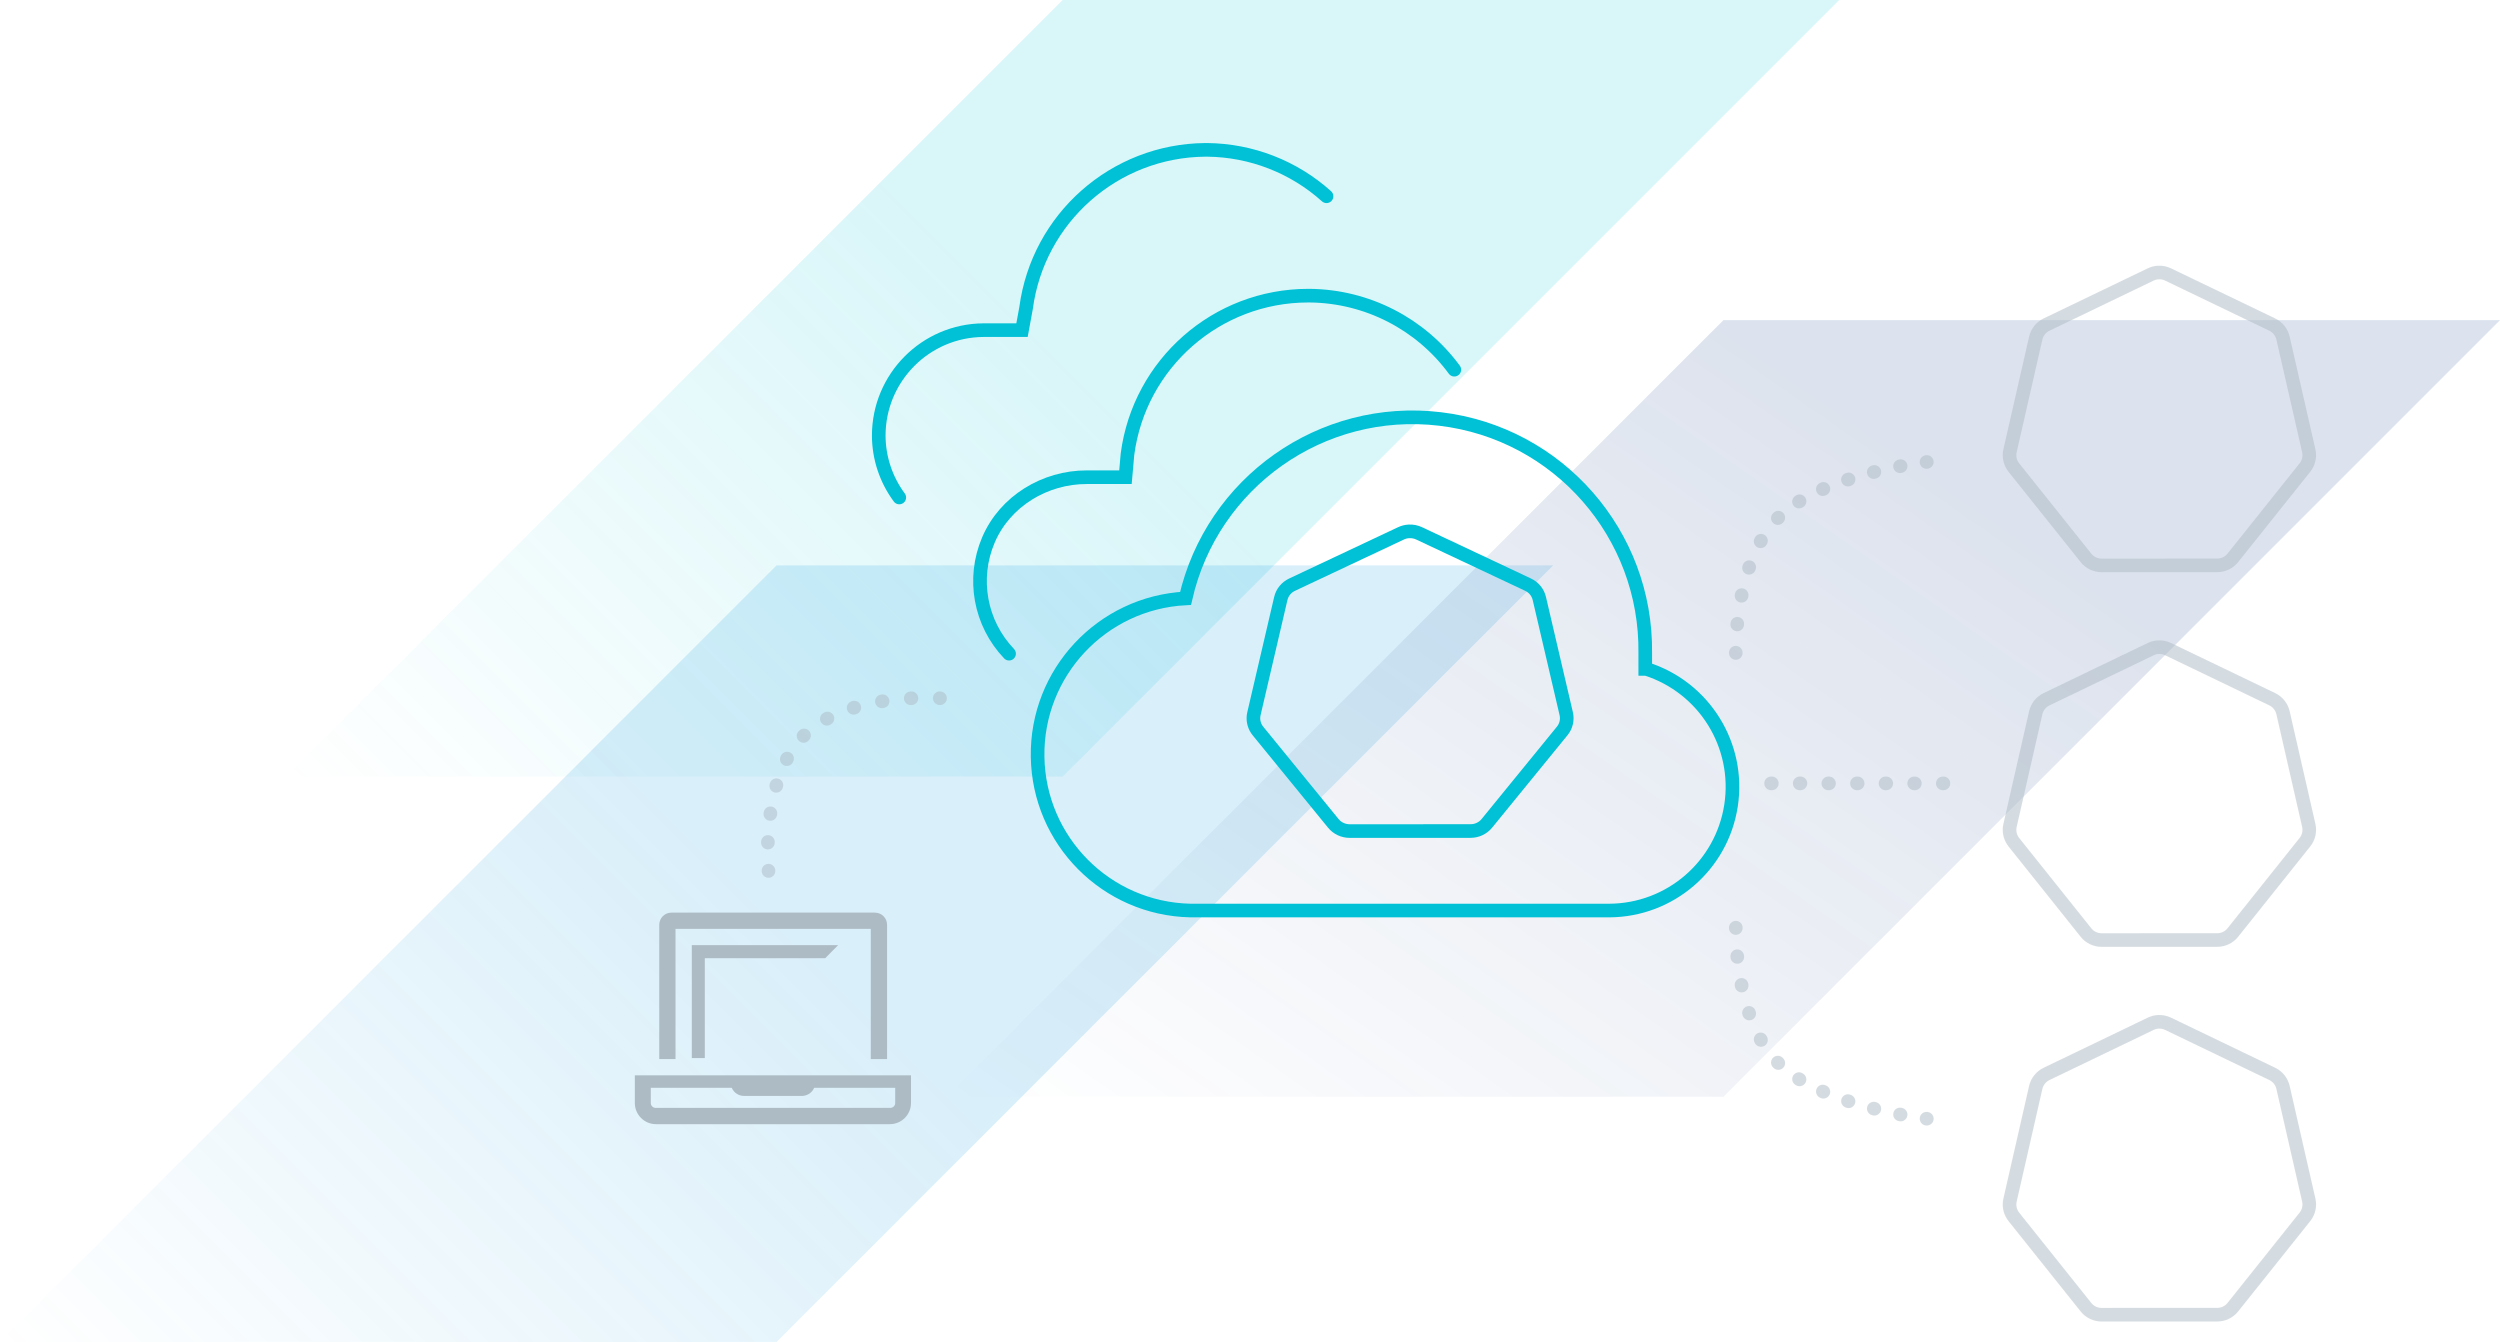 <svg width="367" height="197" viewBox="0 0 367 197" fill="none" xmlns="http://www.w3.org/2000/svg">
<path opacity="0.15" fill-rule="evenodd" clip-rule="evenodd" d="M42 114H156L270 0H156L42 114Z" fill="url(#paint0_linear_673_43788)"/>
<path opacity="0.15" fill-rule="evenodd" clip-rule="evenodd" d="M0 197H114L228 83H114L0 197Z" fill="url(#paint1_linear_673_43788)"/>
<path opacity="0.15" fill-rule="evenodd" clip-rule="evenodd" d="M139 161H253L367 47H253L139 161Z" fill="url(#paint2_linear_673_43788)"/>
<path opacity="0.5" fill-rule="evenodd" clip-rule="evenodd" d="M316.847 40.004C316.458 40.023 316.077 40.121 315.726 40.289L300.43 47.651C299.628 48.037 299.045 48.766 298.847 49.633L295.074 66.169C294.897 66.939 295.041 67.747 295.471 68.409C295.522 68.489 295.578 68.567 295.637 68.642L306.225 81.9C306.78 82.596 307.621 83 308.512 83L325.491 82.996C326.38 82.997 327.222 82.593 327.777 81.898L338.361 68.638C338.917 67.942 339.125 67.032 338.927 66.165L335.147 49.629C334.949 48.762 334.366 48.033 333.564 47.647L318.266 40.289C317.824 40.077 317.337 39.979 316.847 40.004Z" stroke="#ADBBC4" stroke-width="2" stroke-linecap="square" stroke-linejoin="round"/>
<path opacity="0.5" fill-rule="evenodd" clip-rule="evenodd" d="M316.847 95.004C316.458 95.023 316.077 95.121 315.726 95.29L300.43 102.651C299.628 103.037 299.045 103.766 298.847 104.633L295.074 121.169C294.897 121.939 295.041 122.747 295.471 123.409C295.522 123.489 295.578 123.567 295.637 123.642L306.225 136.901C306.78 137.596 307.621 138 308.512 138L325.491 137.996C326.38 137.997 327.222 137.593 327.777 136.899L338.361 123.638C338.917 122.942 339.125 122.032 338.927 121.165L335.147 104.629C334.949 103.762 334.366 103.033 333.564 102.647L318.266 95.29C317.824 95.077 317.337 94.979 316.847 95.004Z" stroke="#ADBBC4" stroke-width="2" stroke-linecap="square" stroke-linejoin="round"/>
<path opacity="0.5" fill-rule="evenodd" clip-rule="evenodd" d="M316.847 150.004C316.458 150.024 316.077 150.121 315.726 150.289L300.43 157.651C299.628 158.037 299.045 158.766 298.847 159.633L295.074 176.169C294.897 176.939 295.041 177.747 295.471 178.409C295.522 178.489 295.578 178.567 295.637 178.642L306.225 191.901C306.78 192.596 307.621 193 308.512 193L325.491 192.996C326.38 192.997 327.222 192.593 327.777 191.899L338.361 178.638C338.917 177.942 339.125 177.032 338.927 176.165L335.147 159.629C334.949 158.762 334.366 158.033 333.564 157.647L318.266 150.289C317.824 150.077 317.337 149.979 316.847 150.004Z" stroke="#ADBBC4" stroke-width="2" stroke-linecap="square" stroke-linejoin="round"/>
<path opacity="0.5" d="M253.816 95.882C253.828 96.434 254.285 96.872 254.838 96.86C255.39 96.848 255.827 96.391 255.815 95.838L253.816 95.882ZM282.971 68.809C283.52 68.749 283.915 68.254 283.854 67.705C283.793 67.156 283.299 66.761 282.75 66.822L282.971 68.809ZM255.815 95.8C255.808 95.248 255.354 94.806 254.802 94.813C254.249 94.82 253.808 95.274 253.815 95.826L255.815 95.8ZM254.032 91.57C253.977 92.12 254.378 92.61 254.927 92.665C255.477 92.72 255.967 92.319 256.022 91.769L254.032 91.57ZM256.032 91.67C256.088 91.121 255.688 90.63 255.139 90.574C254.589 90.518 254.098 90.918 254.042 91.467L256.032 91.67ZM254.676 87.263C254.566 87.804 254.916 88.332 255.457 88.442C255.999 88.551 256.526 88.202 256.636 87.66L254.676 87.263ZM256.656 87.564C256.767 87.023 256.419 86.495 255.878 86.383C255.337 86.272 254.808 86.621 254.697 87.162L256.656 87.564ZM255.807 83.032C255.628 83.555 255.908 84.123 256.43 84.301C256.953 84.479 257.521 84.2 257.7 83.677L255.807 83.032ZM257.731 83.585C257.911 83.062 257.634 82.493 257.112 82.313C256.59 82.133 256.021 82.41 255.841 82.933L257.731 83.585ZM257.589 78.976C257.319 79.458 257.491 80.067 257.973 80.337C258.454 80.608 259.064 80.436 259.334 79.954L257.589 78.976ZM259.381 79.871C259.654 79.39 259.486 78.78 259.005 78.507C258.525 78.234 257.915 78.403 257.642 78.883L259.381 79.871ZM260.277 75.354C259.888 75.746 259.89 76.379 260.282 76.768C260.674 77.157 261.308 77.154 261.697 76.763L260.277 75.354ZM261.76 76.699C262.152 76.31 262.154 75.677 261.765 75.285C261.376 74.893 260.743 74.891 260.351 75.28L261.76 76.699ZM263.565 72.786C263.096 73.078 262.953 73.694 263.244 74.163C263.536 74.632 264.153 74.776 264.622 74.484L263.565 72.786ZM264.698 74.437C265.168 74.147 265.314 73.531 265.025 73.061C264.735 72.591 264.119 72.445 263.649 72.734L264.698 74.437ZM267.188 70.897C266.683 71.119 266.454 71.71 266.676 72.215C266.899 72.721 267.489 72.95 267.995 72.727L267.188 70.897ZM268.078 72.69C268.584 72.469 268.815 71.879 268.594 71.373C268.372 70.867 267.783 70.636 267.277 70.858L268.078 72.69ZM270.964 69.455C270.44 69.628 270.156 70.194 270.329 70.719C270.503 71.243 271.069 71.527 271.593 71.353L270.964 69.455ZM271.68 71.325C272.205 71.152 272.49 70.587 272.318 70.062C272.145 69.537 271.58 69.252 271.055 69.425L271.68 71.325ZM274.822 68.333C274.286 68.469 273.963 69.013 274.099 69.549C274.235 70.084 274.779 70.407 275.314 70.271L274.822 68.333ZM275.403 70.249C275.939 70.113 276.263 69.57 276.128 69.034C275.992 68.499 275.449 68.174 274.913 68.31L275.403 70.249ZM278.733 67.463C278.191 67.567 277.836 68.091 277.94 68.633C278.044 69.176 278.568 69.531 279.111 69.427L278.733 67.463ZM279.2 69.41C279.742 69.306 280.098 68.782 279.995 68.24C279.891 67.698 279.368 67.342 278.825 67.445L279.2 69.41ZM282.698 66.828C282.149 66.892 281.757 67.389 281.821 67.938C281.886 68.486 282.382 68.879 282.931 68.814L282.698 66.828ZM254.816 95.86C255.815 95.838 255.815 95.838 255.815 95.838C255.815 95.838 255.815 95.838 255.815 95.838C255.815 95.838 255.815 95.838 255.815 95.838C255.815 95.838 255.815 95.838 255.815 95.838C255.815 95.838 255.815 95.838 255.815 95.838C255.815 95.839 255.815 95.839 255.815 95.839C255.815 95.839 255.815 95.839 255.815 95.839C255.815 95.838 255.815 95.838 255.815 95.838C255.815 95.836 255.815 95.834 255.815 95.831C255.815 95.824 255.815 95.814 255.815 95.8L253.815 95.826C253.815 95.843 253.815 95.857 253.816 95.866C253.816 95.871 253.816 95.874 253.816 95.877C253.816 95.878 253.816 95.88 253.816 95.88C253.816 95.881 253.816 95.881 253.816 95.882C253.816 95.882 253.816 95.882 253.816 95.882C253.816 95.882 253.816 95.882 253.816 95.882C253.816 95.882 253.816 95.882 253.816 95.882C253.816 95.882 253.816 95.882 253.816 95.882C253.816 95.882 253.816 95.882 253.816 95.882C253.816 95.882 253.816 95.882 254.816 95.86ZM256.022 91.769C256.025 91.736 256.029 91.704 256.032 91.67L254.042 91.467C254.039 91.501 254.035 91.536 254.032 91.57L256.022 91.769ZM256.636 87.66C256.643 87.628 256.649 87.596 256.656 87.564L254.697 87.162C254.69 87.195 254.683 87.229 254.676 87.263L256.636 87.66ZM257.7 83.677C257.71 83.646 257.721 83.615 257.731 83.585L255.841 82.933C255.829 82.966 255.818 82.999 255.807 83.032L257.7 83.677ZM259.334 79.954C259.35 79.926 259.365 79.898 259.381 79.871L257.642 78.883C257.624 78.914 257.607 78.945 257.589 78.976L259.334 79.954ZM261.697 76.763C261.708 76.751 261.719 76.74 261.73 76.729L260.315 75.315C260.302 75.328 260.29 75.341 260.277 75.354L261.697 76.763ZM261.73 76.729C261.74 76.719 261.75 76.709 261.76 76.699L260.351 75.28C260.339 75.292 260.327 75.303 260.315 75.315L261.73 76.729ZM264.622 74.484C264.647 74.468 264.672 74.453 264.698 74.437L263.649 72.734C263.621 72.751 263.593 72.769 263.565 72.786L264.622 74.484ZM267.995 72.727C268.022 72.715 268.05 72.702 268.078 72.69L267.277 70.858C267.247 70.871 267.218 70.884 267.188 70.897L267.995 72.727ZM271.593 71.353C271.622 71.344 271.651 71.334 271.68 71.325L271.055 69.425C271.025 69.435 270.994 69.445 270.964 69.455L271.593 71.353ZM275.314 70.271C275.344 70.264 275.374 70.256 275.403 70.249L274.913 68.31C274.883 68.317 274.852 68.325 274.822 68.333L275.314 70.271ZM279.111 69.427C279.141 69.421 279.17 69.415 279.2 69.41L278.825 67.445C278.795 67.451 278.764 67.457 278.733 67.463L279.111 69.427ZM282.931 68.814C282.945 68.812 282.956 68.811 282.962 68.811C282.966 68.81 282.968 68.81 282.969 68.81C282.97 68.81 282.971 68.81 282.971 68.809C282.971 68.809 282.971 68.809 282.971 68.809C282.971 68.809 282.971 68.809 282.971 68.809C282.971 68.809 282.971 68.809 282.971 68.809C282.971 68.809 282.971 68.809 282.971 68.809C282.971 68.809 282.971 68.809 282.971 68.809C282.971 68.809 282.971 68.809 282.971 68.809C282.971 68.809 282.971 68.809 282.86 67.816C282.75 66.822 282.75 66.822 282.75 66.822C282.75 66.822 282.75 66.822 282.75 66.822C282.75 66.822 282.75 66.822 282.75 66.822C282.75 66.822 282.75 66.822 282.75 66.822C282.749 66.822 282.749 66.822 282.749 66.822C282.749 66.822 282.749 66.822 282.749 66.822C282.749 66.822 282.749 66.822 282.748 66.822C282.747 66.822 282.746 66.822 282.745 66.822C282.743 66.823 282.739 66.823 282.735 66.823C282.726 66.824 282.714 66.826 282.698 66.828L282.931 68.814Z" fill="#ADBBC4"/>
<path opacity="0.5" d="M111.82 127.958C111.875 128.508 112.364 128.91 112.914 128.855C113.463 128.801 113.865 128.312 113.811 127.762L111.82 127.958ZM137.926 103.497C138.477 103.538 138.956 103.125 138.997 102.574C139.038 102.023 138.625 101.544 138.074 101.503L137.926 103.497ZM113.807 127.725C113.758 127.175 113.273 126.768 112.723 126.817C112.173 126.866 111.766 127.352 111.815 127.902L113.807 127.725ZM111.728 123.666C111.71 124.218 112.144 124.68 112.696 124.697C113.248 124.715 113.709 124.281 113.727 123.729L111.728 123.666ZM113.73 123.631C113.749 123.079 113.317 122.617 112.765 122.598C112.213 122.579 111.75 123.011 111.731 123.563L113.73 123.631ZM112.093 119.351C112.016 119.898 112.396 120.404 112.943 120.481C113.49 120.558 113.996 120.178 114.073 119.631L112.093 119.351ZM114.087 119.535C114.166 118.988 113.787 118.481 113.24 118.402C112.694 118.323 112.187 118.702 112.108 119.249L114.087 119.535ZM112.992 115.085C112.838 115.616 113.144 116.171 113.674 116.324C114.205 116.478 114.759 116.173 114.913 115.642L112.992 115.085ZM114.94 115.55C115.096 115.02 114.793 114.464 114.263 114.308C113.733 114.152 113.177 114.456 113.021 114.985L114.94 115.55ZM114.62 110.98C114.362 111.468 114.549 112.073 115.038 112.331C115.526 112.589 116.131 112.401 116.389 111.913L114.62 110.98ZM116.433 111.829C116.694 111.342 116.51 110.736 116.023 110.476C115.536 110.215 114.93 110.399 114.67 110.886L116.433 111.829ZM117.254 107.331C116.866 107.724 116.868 108.357 117.26 108.746C117.652 109.135 118.286 109.132 118.674 108.74L117.254 107.331ZM118.74 108.674C119.132 108.285 119.135 107.652 118.746 107.26C118.357 106.868 117.724 106.865 117.332 107.254L118.74 108.674ZM120.907 104.643C120.421 104.906 120.241 105.513 120.503 105.999C120.766 106.485 121.373 106.665 121.859 106.402L120.907 104.643ZM121.943 106.357C122.43 106.097 122.615 105.491 122.354 105.004C122.094 104.517 121.489 104.333 121.001 104.593L121.943 106.357ZM125.022 102.95C124.494 103.112 124.197 103.671 124.359 104.199C124.521 104.727 125.08 105.024 125.608 104.862L125.022 102.95ZM125.701 104.834C126.23 104.674 126.529 104.116 126.369 103.587C126.209 103.058 125.651 102.759 125.122 102.919L125.701 104.834ZM129.304 101.969C128.759 102.057 128.388 102.57 128.476 103.116C128.564 103.661 129.077 104.032 129.622 103.944L129.304 101.969ZM129.719 103.928C130.265 103.842 130.637 103.33 130.55 102.784C130.464 102.239 129.952 101.866 129.406 101.953L129.719 103.928ZM133.644 101.51C133.093 101.54 132.67 102.011 132.7 102.562C132.73 103.114 133.201 103.537 133.753 103.507L133.644 101.51ZM133.851 103.502C134.403 103.473 134.827 103.003 134.798 102.451C134.769 101.9 134.299 101.476 133.748 101.504L133.851 103.502ZM138.018 101.499C137.466 101.463 136.991 101.881 136.955 102.432C136.919 102.983 137.337 103.459 137.888 103.495L138.018 101.499ZM112.816 127.86C113.811 127.762 113.811 127.762 113.811 127.762C113.811 127.762 113.811 127.762 113.811 127.762C113.811 127.762 113.811 127.762 113.811 127.762C113.811 127.762 113.811 127.762 113.811 127.762C113.811 127.762 113.811 127.762 113.811 127.762C113.811 127.763 113.811 127.763 113.811 127.763C113.811 127.763 113.811 127.763 113.811 127.763C113.811 127.763 113.811 127.762 113.811 127.762C113.811 127.76 113.81 127.758 113.81 127.755C113.81 127.749 113.809 127.739 113.807 127.725L111.815 127.902C111.817 127.919 111.818 127.932 111.819 127.942C111.819 127.946 111.82 127.95 111.82 127.953C111.82 127.954 111.82 127.955 111.82 127.956C111.82 127.957 111.82 127.957 111.82 127.957C111.82 127.958 111.82 127.958 111.82 127.958C111.82 127.958 111.82 127.958 111.82 127.958C111.82 127.958 111.82 127.958 111.82 127.958C111.82 127.958 111.82 127.958 111.82 127.958C111.82 127.958 111.82 127.958 111.82 127.958C111.82 127.958 111.82 127.958 112.816 127.86ZM113.727 123.729C113.728 123.697 113.729 123.664 113.73 123.631L111.731 123.563C111.73 123.598 111.729 123.632 111.728 123.666L113.727 123.729ZM114.073 119.631C114.078 119.599 114.083 119.567 114.087 119.535L112.108 119.249C112.103 119.283 112.098 119.317 112.093 119.351L114.073 119.631ZM114.913 115.642C114.922 115.611 114.931 115.581 114.94 115.55L113.021 114.985C113.012 115.019 113.002 115.052 112.992 115.085L114.913 115.642ZM116.389 111.913C116.404 111.885 116.418 111.857 116.433 111.829L114.67 110.886C114.653 110.917 114.636 110.949 114.62 110.98L116.389 111.913ZM118.674 108.74C118.685 108.729 118.696 108.718 118.707 108.707L117.293 107.293C117.28 107.306 117.267 107.319 117.254 107.331L118.674 108.74ZM118.707 108.707C118.718 108.696 118.729 108.685 118.74 108.674L117.332 107.254C117.319 107.267 117.306 107.28 117.293 107.293L118.707 108.707ZM121.859 106.402C121.887 106.387 121.915 106.372 121.943 106.357L121.001 104.593C120.97 104.61 120.938 104.626 120.907 104.643L121.859 106.402ZM125.608 104.862C125.639 104.852 125.67 104.843 125.701 104.834L125.122 102.919C125.089 102.929 125.055 102.94 125.022 102.95L125.608 104.862ZM129.622 103.944C129.655 103.938 129.687 103.933 129.719 103.928L129.406 101.953C129.372 101.958 129.338 101.964 129.304 101.969L129.622 103.944ZM133.753 103.507C133.786 103.505 133.818 103.503 133.851 103.502L133.748 101.504C133.713 101.506 133.679 101.508 133.644 101.51L133.753 103.507ZM137.888 103.495C137.902 103.496 137.912 103.496 137.919 103.497C137.922 103.497 137.924 103.497 137.925 103.497C137.926 103.497 137.926 103.497 137.927 103.497C137.927 103.497 137.927 103.497 137.927 103.497C137.926 103.497 137.926 103.497 137.926 103.497C137.926 103.497 137.926 103.497 137.926 103.497C137.926 103.497 137.926 103.497 137.926 103.497C137.926 103.497 137.926 103.497 137.926 103.497C137.926 103.497 137.926 103.497 137.926 103.497C137.926 103.497 137.926 103.497 138 102.5C138.074 101.503 138.074 101.503 138.074 101.503C138.074 101.503 138.074 101.503 138.074 101.503C138.074 101.503 138.074 101.503 138.074 101.503C138.074 101.503 138.074 101.503 138.074 101.503C138.074 101.503 138.074 101.503 138.074 101.503C138.073 101.503 138.073 101.503 138.073 101.503C138.073 101.503 138.072 101.503 138.072 101.503C138.071 101.503 138.07 101.502 138.069 101.502C138.066 101.502 138.062 101.502 138.057 101.502C138.048 101.501 138.035 101.5 138.018 101.499L137.888 103.495Z" fill="#ADBBC4"/>
<path opacity="0.5" d="M253.816 136.162C253.828 135.61 254.285 135.173 254.838 135.185C255.39 135.197 255.827 135.654 255.815 136.206L253.816 136.162ZM282.971 163.235C283.52 163.296 283.915 163.791 283.854 164.34C283.793 164.889 283.299 165.284 282.75 165.223L282.971 163.235ZM255.815 136.245C255.808 136.797 255.354 137.239 254.802 137.231C254.249 137.224 253.808 136.771 253.815 136.218L255.815 136.245ZM254.032 140.475C253.977 139.925 254.378 139.435 254.927 139.38C255.477 139.325 255.967 139.726 256.022 140.276L254.032 140.475ZM256.032 140.374C256.088 140.924 255.688 141.415 255.139 141.471C254.589 141.527 254.098 141.127 254.042 140.578L256.032 140.374ZM254.676 144.782C254.566 144.241 254.916 143.713 255.457 143.603C255.999 143.493 256.526 143.843 256.636 144.384L254.676 144.782ZM256.656 144.48C256.767 145.021 256.419 145.55 255.878 145.661C255.337 145.772 254.808 145.424 254.697 144.883L256.656 144.48ZM255.807 149.013C255.628 148.49 255.908 147.922 256.43 147.744C256.953 147.566 257.521 147.845 257.7 148.368L255.807 149.013ZM257.731 148.46C257.911 148.982 257.634 149.551 257.112 149.731C256.59 149.911 256.021 149.634 255.841 149.112L257.731 148.46ZM257.589 153.069C257.319 152.587 257.491 151.977 257.973 151.707C258.454 151.437 259.064 151.609 259.334 152.09L257.589 153.069ZM259.381 152.174C259.654 152.654 259.486 153.265 259.005 153.537C258.525 153.81 257.915 153.642 257.642 153.162L259.381 152.174ZM260.277 156.691C259.888 156.299 259.89 155.666 260.282 155.277C260.674 154.888 261.308 154.89 261.697 155.282L260.277 156.691ZM261.76 155.346C262.152 155.735 262.154 156.368 261.765 156.76C261.376 157.152 260.743 157.154 260.351 156.765L261.76 155.346ZM263.565 159.259C263.096 158.967 262.953 158.351 263.244 157.882C263.536 157.413 264.153 157.269 264.622 157.561L263.565 159.259ZM264.698 157.608C265.168 157.897 265.314 158.513 265.025 158.984C264.735 159.454 264.119 159.6 263.649 159.31L264.698 157.608ZM267.188 161.148C266.683 160.925 266.454 160.335 266.676 159.83C266.899 159.324 267.489 159.095 267.995 159.318L267.188 161.148ZM268.078 159.354C268.584 159.576 268.815 160.165 268.594 160.671C268.372 161.177 267.783 161.408 267.277 161.187L268.078 159.354ZM270.964 162.59C270.44 162.416 270.156 161.85 270.329 161.326C270.503 160.802 271.069 160.518 271.593 160.691L270.964 162.59ZM271.68 160.72C272.205 160.893 272.49 161.458 272.318 161.983C272.145 162.507 271.58 162.793 271.055 162.62L271.68 160.72ZM274.822 163.712C274.286 163.576 273.963 163.031 274.099 162.496C274.235 161.961 274.779 161.637 275.314 161.773L274.822 163.712ZM275.403 161.796C275.939 161.931 276.263 162.475 276.128 163.01C275.992 163.546 275.449 163.87 274.913 163.735L275.403 161.796ZM278.733 164.582C278.191 164.478 277.836 163.954 277.94 163.411C278.044 162.869 278.568 162.514 279.111 162.618L278.733 164.582ZM279.2 162.635C279.742 162.739 280.098 163.262 279.995 163.805C279.891 164.347 279.368 164.703 278.825 164.6L279.2 162.635ZM282.698 165.217C282.149 165.152 281.757 164.656 281.821 164.107C281.886 163.559 282.382 163.166 282.931 163.231L282.698 165.217ZM254.816 136.184C255.815 136.206 255.815 136.206 255.815 136.206C255.815 136.206 255.815 136.206 255.815 136.206C255.815 136.206 255.815 136.206 255.815 136.206C255.815 136.206 255.815 136.206 255.815 136.206C255.815 136.206 255.815 136.206 255.815 136.206C255.815 136.206 255.815 136.206 255.815 136.206C255.815 136.206 255.815 136.206 255.815 136.206C255.815 136.206 255.815 136.207 255.815 136.207C255.815 136.208 255.815 136.211 255.815 136.214C255.815 136.22 255.815 136.231 255.815 136.245L253.815 136.218C253.815 136.201 253.815 136.188 253.816 136.179C253.816 136.174 253.816 136.17 253.816 136.168C253.816 136.166 253.816 136.165 253.816 136.164C253.816 136.164 253.816 136.163 253.816 136.163C253.816 136.163 253.816 136.163 253.816 136.163C253.816 136.163 253.816 136.163 253.816 136.163C253.816 136.163 253.816 136.163 253.816 136.163C253.816 136.162 253.816 136.162 253.816 136.162C253.816 136.162 253.816 136.162 253.816 136.162C253.816 136.162 253.816 136.162 254.816 136.184ZM256.022 140.276C256.025 140.308 256.029 140.341 256.032 140.374L254.042 140.578C254.039 140.543 254.035 140.509 254.032 140.475L256.022 140.276ZM256.636 144.384C256.643 144.416 256.649 144.448 256.656 144.48L254.697 144.883C254.69 144.849 254.683 144.815 254.676 144.782L256.636 144.384ZM257.7 148.368C257.71 148.399 257.721 148.429 257.731 148.46L255.841 149.112C255.829 149.079 255.818 149.046 255.807 149.013L257.7 148.368ZM259.334 152.09C259.35 152.118 259.365 152.146 259.381 152.174L257.642 153.162C257.624 153.131 257.607 153.1 257.589 153.069L259.334 152.09ZM261.697 155.282C261.708 155.293 261.719 155.304 261.73 155.315L260.315 156.73C260.302 156.717 260.29 156.704 260.277 156.691L261.697 155.282ZM261.73 155.315C261.74 155.325 261.75 155.336 261.76 155.346L260.351 156.765C260.339 156.753 260.327 156.741 260.315 156.73L261.73 155.315ZM264.622 157.561C264.647 157.576 264.672 157.592 264.698 157.608L263.649 159.31C263.621 159.293 263.593 159.276 263.565 159.259L264.622 157.561ZM267.995 159.318C268.022 159.33 268.05 159.342 268.078 159.354L267.277 161.187C267.247 161.174 267.218 161.161 267.188 161.148L267.995 159.318ZM271.593 160.691C271.622 160.701 271.651 160.711 271.68 160.72L271.055 162.62C271.025 162.61 270.994 162.6 270.964 162.59L271.593 160.691ZM275.314 161.773C275.344 161.781 275.374 161.788 275.403 161.796L274.913 163.735C274.883 163.727 274.852 163.72 274.822 163.712L275.314 161.773ZM279.111 162.618C279.141 162.624 279.17 162.629 279.2 162.635L278.825 164.6C278.795 164.594 278.764 164.588 278.733 164.582L279.111 162.618ZM282.931 163.231C282.945 163.232 282.956 163.233 282.962 163.234C282.966 163.235 282.968 163.235 282.969 163.235C282.97 163.235 282.971 163.235 282.971 163.235C282.971 163.235 282.971 163.235 282.971 163.235C282.971 163.235 282.971 163.235 282.971 163.235C282.971 163.235 282.971 163.235 282.971 163.235C282.971 163.235 282.971 163.235 282.971 163.235C282.971 163.235 282.971 163.235 282.971 163.235C282.971 163.235 282.971 163.235 282.971 163.235C282.971 163.235 282.971 163.235 282.86 164.229C282.75 165.223 282.75 165.223 282.75 165.223C282.75 165.223 282.75 165.223 282.75 165.223C282.75 165.223 282.75 165.223 282.75 165.223C282.75 165.223 282.75 165.223 282.75 165.223C282.749 165.223 282.749 165.223 282.749 165.223C282.749 165.223 282.749 165.223 282.749 165.223C282.749 165.223 282.749 165.223 282.748 165.223C282.747 165.223 282.746 165.223 282.745 165.222C282.743 165.222 282.739 165.222 282.735 165.221C282.726 165.22 282.714 165.219 282.698 165.217L282.931 163.231Z" fill="#ADBBC4"/>
<line opacity="0.5" x1="260" y1="115" x2="289" y2="115" stroke="#ADBBC4" stroke-width="2" stroke-linecap="round" stroke-dasharray="0.1 4.1"/>
<path fill-rule="evenodd" clip-rule="evenodd" d="M206.841 78.004C206.434 78.024 206.035 78.124 205.669 78.296L189.677 85.829C188.838 86.224 188.229 86.97 188.022 87.857L184.077 104.777C183.893 105.565 184.043 106.392 184.492 107.07C184.546 107.152 184.604 107.231 184.666 107.308L195.735 120.875C196.315 121.586 197.195 122 198.126 122L215.876 121.996C216.807 121.997 217.687 121.583 218.267 120.873L229.332 107.304C229.913 106.592 230.13 105.661 229.923 104.773L225.972 87.853C225.765 86.966 225.156 86.22 224.317 85.825L208.323 78.296C207.862 78.079 207.352 77.978 206.841 78.004Z" stroke="#00C1D5" stroke-width="2"/>
<path d="M241.523 98.194V95.886C241.754 78.407 228.756 63.572 211.398 61.504C194.04 59.436 177.921 70.802 174.039 87.846C161.725 88.495 152.129 98.767 152.32 111.097C152.51 123.427 162.418 133.398 174.746 133.667H236.237C245.178 133.629 252.762 127.091 254.116 118.253C255.47 109.415 250.191 100.906 241.672 98.194H241.523Z" stroke="#00C1D5" stroke-width="2"/>
<path d="M213.494 54.272C208.523 47.516 200.665 43.49 192.278 43.403H192.017C178.601 43.418 167.269 53.365 165.515 66.667L165.217 70.054H159.559C153.386 70.044 147.542 73.57 145.11 79.245C142.678 84.919 143.867 91.497 148.132 95.961" stroke="#00C1D5" stroke-width="2" stroke-linecap="round"/>
<path d="M194.734 28.812C189.914 24.483 183.681 22.061 177.203 22H176.942C163.609 22.106 152.387 32.01 150.626 45.227L150.031 48.465H144.373C135.865 48.526 129 55.441 129 63.949C129.011 67.221 130.067 70.403 132.015 73.032" stroke="#00C1D5" stroke-width="2" stroke-linecap="round"/>
<path fill-rule="evenodd" clip-rule="evenodd" d="M99.167 136.361H127.833V155.472H130.222V135.764C130.222 134.774 129.42 133.972 128.431 133.972H98.569C97.58 133.972 96.778 134.774 96.778 135.764V155.472H99.167V136.361ZM93.194 161.922V157.861H133.734V161.922C133.734 163.637 132.343 165.028 130.628 165.028H96.3C94.585 165.028 93.194 163.637 93.194 161.922ZM130.7 162.639C131.096 162.639 131.417 162.318 131.417 161.922V159.689H119.52C119.215 160.409 118.51 160.878 117.728 160.883H109.212C108.43 160.878 107.725 160.409 107.42 159.689H95.536V161.922C95.536 162.318 95.856 162.639 96.252 162.639H130.7ZM103.467 140.661V155.329H101.556V138.75H123.032L121.144 140.661H103.467Z" fill="#ADBBC4"/>
<defs>
<linearGradient id="paint0_linear_673_43788" x1="156" y1="0" x2="42" y2="114" gradientUnits="userSpaceOnUse">
<stop offset="0.224" stop-color="#00C1D5"/>
<stop offset="1" stop-color="#00C1D5" stop-opacity="0"/>
</linearGradient>
<linearGradient id="paint1_linear_673_43788" x1="114" y1="83" x2="0" y2="197" gradientUnits="userSpaceOnUse">
<stop offset="0.224" stop-color="#0091DA"/>
<stop offset="1" stop-color="#0091DA" stop-opacity="0"/>
</linearGradient>
<linearGradient id="paint2_linear_673_43788" x1="139" y1="161" x2="229.996" y2="30.909" gradientUnits="userSpaceOnUse">
<stop stop-color="#1A428A" stop-opacity="0"/>
<stop offset="0.999" stop-color="#1A428A"/>
</linearGradient>
</defs>
</svg>

